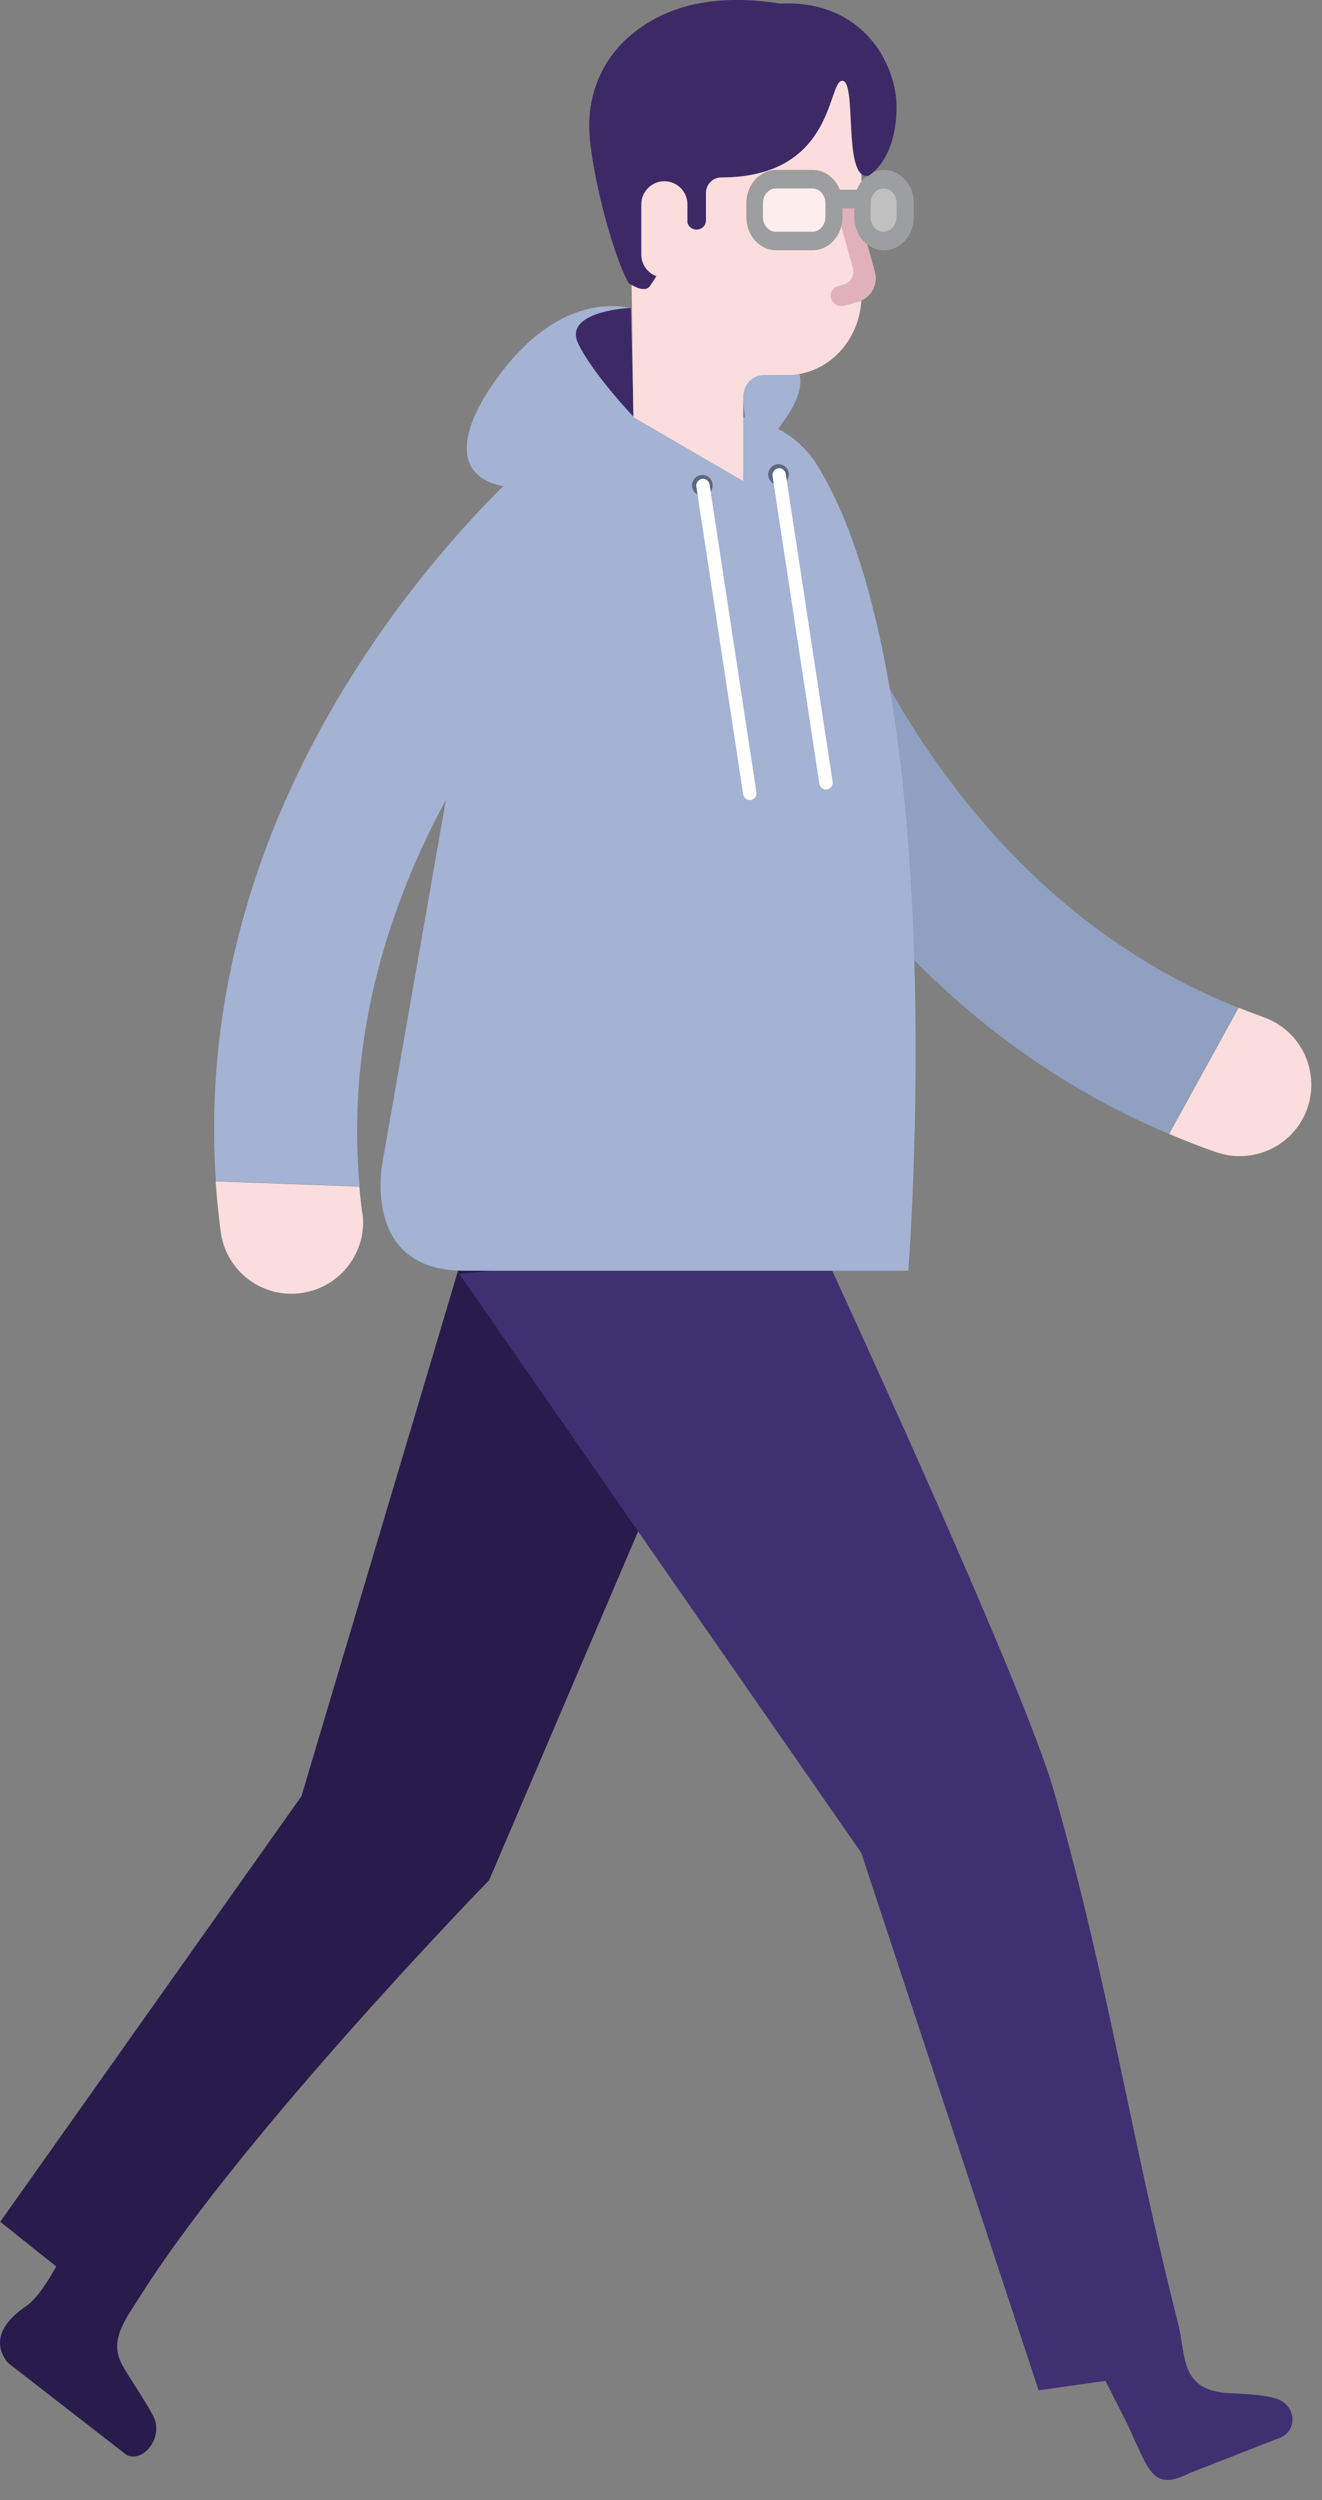 <svg width="55" height="104" viewBox="0 0 55 104" fill="none" xmlns="http://www.w3.org/2000/svg">
<rect x="0" y="0" width="55" height="104" fill="#808080" stroke="none"/>
<g clip-path="url(#clip0_109_833)">
<path d="M52.56 42.31C54.11 42.85 54.93 44.55 54.39 46.1C53.95 47.37 52.72 48.15 51.44 48.09C51.16 48.08 50.88 48.02 50.6 47.93C49.93 47.7 49.28 47.44 48.64 47.17L51.53 41.92C51.87 42.05 52.21 42.18 52.56 42.31Z" fill="#FADDDC"/>
<path d="M29.73 17.36C31.33 17 32.92 18.01 33.28 19.61C33.32 19.78 37.18 36.22 51.52 41.92L48.63 47.17C31.9 40.1 27.65 21.72 27.47 20.91C27.12 19.31 28.13 17.73 29.73 17.37V17.36Z" fill="#8FA0C1"/>
<path d="M31.1 53.07L19.13 52.61L12.54 74.72L0.01 92.42L2.34 94.28C2.06 94.78 1.57 95.6 1.1 95.92C0.41 96.38 -0.49 97.25 0.32 98.28L5.28 102.13C6 102.44 6.77 101.38 6.41 100.58C6.17 100.05 5.35 98.87 5.08 98.37C4.53 97.32 5.19 96.53 5.91 95.39C10.24 88.6 20.35 78.21 20.35 78.21L31.09 53.07H31.1Z" fill="#291B4C"/>
<path d="M34.03 51.53L19.11 52.99L35.83 77.07L43.21 99.43L45.99 99.04L46.89 100.81C47.82 102.8 47.94 103.65 49.48 102.88L53.31 101.38C54.01 101.03 53.9 100.02 53.08 99.77C52.54 99.61 51.71 99.58 51.15 99.55C49.07 99.45 49.35 98 49.02 96.68C47.02 88.8 46.12 82.47 43.85 74.52C42.56 69.96 34.01 51.53 34.01 51.53H34.03Z" fill="#3F3072"/>
<path d="M37.79 52.86H19.32C15.59 52.86 15.78 49.56 15.87 48.6L20.02 24.87C20.02 20.71 22.43 17.33 25.96 17.33H30.31C31.81 17.33 33.23 18.09 34.01 19.37C39.68 28.63 37.79 52.86 37.79 52.86Z" fill="#A4B2D3"/>
<path d="M15.08 50.45C15.3 52.08 14.15 53.57 12.52 53.79C11.18 53.97 9.93 53.23 9.41 52.05C9.3 51.8 9.22 51.52 9.18 51.23C9.09 50.52 9.02 49.83 8.97 49.14L14.95 49.36C14.98 49.72 15.02 50.09 15.07 50.45H15.08Z" fill="#FADDDC"/>
<path d="M27.07 18.84C28.11 20.11 27.92 21.98 26.66 23.02C26.53 23.13 13.58 33.98 14.96 49.35L8.98 49.13C7.76 31.01 22.26 18.94 22.9 18.41C24.17 17.37 26.04 17.56 27.08 18.83L27.07 18.84Z" fill="#A4B2D3"/>
<path d="M26.26 12.81C26.04 12.81 23.24 11.95 20.47 16.03C18.75 18.55 19.1 20.3 21.82 20.3C24.54 20.3 26.7 19.86 28.03 20.23L32.89 20.79L31.32 19.37L26.37 17.35L26.26 12.82V12.81Z" fill="#A4B2D3"/>
<path d="M26.26 12.81C25.89 12.81 23.46 13.03 24.05 14.28C24.64 15.53 26.36 17.34 26.36 17.34L26.25 12.81H26.26Z" fill="#3E2967"/>
<path d="M29.22 20.62C29.457 20.62 29.65 20.427 29.65 20.19C29.65 19.953 29.457 19.76 29.22 19.76C28.983 19.76 28.79 19.953 28.79 20.19C28.79 20.427 28.983 20.62 29.22 20.62Z" fill="#5B6882"/>
<path d="M31.24 33.28C31.09 33.3 30.95 33.2 30.92 33.05L28.97 20.24C28.95 20.09 29.05 19.95 29.2 19.92C29.35 19.89 29.49 20 29.52 20.15L31.47 32.96C31.49 33.11 31.39 33.25 31.24 33.28Z" fill="white"/>
<path d="M32.39 20.17C32.627 20.17 32.82 19.977 32.82 19.74C32.82 19.503 32.627 19.31 32.39 19.31C32.153 19.31 31.96 19.503 31.96 19.74C31.96 19.977 32.153 20.17 32.39 20.17Z" fill="#5B6882"/>
<path d="M34.41 32.84C34.26 32.86 34.12 32.76 34.09 32.61L32.14 19.8C32.12 19.65 32.22 19.51 32.37 19.48C32.52 19.45 32.66 19.56 32.69 19.71L34.64 32.52C34.66 32.67 34.56 32.81 34.41 32.84Z" fill="white"/>
<path d="M31.32 19.37C31.48 19.33 32.32 17.9 32.56 17.58C32.8 17.26 33.7 16.02 33.09 15.2C32.48 14.38 31.13 14.01 30.82 14.38C30.51 14.75 31.32 19.37 31.32 19.37Z" fill="#A4B2D3"/>
<path d="M26.16 3H35.84V12.3C35.84 14.12 34.46 15.6 32.76 15.6H31.78C31.3 15.6 30.92 16.01 30.92 16.53V20.01L26.35 17.35L26.16 3.01V3Z" fill="#FADDDC"/>
<path d="M35.09 12.73L35.69 12.56C36.23 12.41 36.55 11.84 36.4 11.3L35.57 8.34C35.51 8.11 35.27 7.98 35.05 8.05C34.83 8.12 34.69 8.35 34.76 8.57L35.48 11.13C35.57 11.44 35.39 11.76 35.08 11.84L34.87 11.9C34.64 11.96 34.51 12.2 34.58 12.42C34.65 12.64 34.88 12.78 35.1 12.71L35.09 12.73Z" fill="#E0B1BB"/>
<path opacity="0.5" d="M32.53 10.14H33.53C34.16 10.14 34.68 9.56 34.68 8.86C34.68 8.15 34.16 7.58 33.53 7.58H32.53C31.9 7.58 31.38 8.16 31.38 8.86C31.38 9.57 31.9 10.14 32.53 10.14Z" fill="white"/>
<path opacity="0.5" d="M37.01 10.14H36.49C37.12 10.14 37.64 9.56 37.64 8.86C37.64 8.15 37.12 7.58 36.49 7.58H37.01C36.38 7.58 35.86 8.16 35.86 8.86C35.86 9.57 36.38 10.14 37.01 10.14Z" fill="white"/>
<path d="M31.05 8.45V9.03C31.05 9.79 31.6 10.41 32.29 10.41H33.81C34.49 10.41 35.05 9.79 35.05 9.03V8.67H35.54V9.03C35.54 9.79 36.09 10.41 36.78 10.41C37.46 10.41 38.02 9.79 38.02 9.03V8.45C38.02 7.69 37.47 7.07 36.78 7.07C36.28 7.07 35.84 7.41 35.65 7.89H34.94C34.75 7.41 34.32 7.07 33.81 7.07H32.29C31.61 7.07 31.05 7.69 31.05 8.45ZM36.22 8.45C36.22 8.12 36.46 7.84 36.76 7.84C37.06 7.84 37.3 8.11 37.3 8.45V9.03C37.3 9.36 37.06 9.64 36.76 9.64C36.46 9.64 36.22 9.37 36.22 9.03V8.45ZM31.74 8.45C31.74 8.12 31.98 7.84 32.28 7.84H33.8C34.1 7.84 34.34 8.11 34.34 8.45V9.03C34.34 9.36 34.1 9.64 33.8 9.64H32.28C31.98 9.64 31.74 9.37 31.74 9.03V8.45Z" fill="#9C9E9F"/>
<path d="M24.54 5.71C24.39 4.23 24.9 2.74 25.98 1.7C27.35 0.38 29.44 -0.32 32.39 0.14C32.5 0.16 32.62 0.14 32.73 0.14C36.09 0.14 37.32 2.85 37.3 4.48C37.28 6.71 36.12 7.32 36.12 7.32C36.12 7.32 36.07 7.32 36.06 7.32C35.07 7.32 35.66 3.36 35.04 3.36C34.42 3.36 34.74 7.38 30.01 7.38C29.65 7.38 29.37 7.67 29.37 8.02V9.17C29.37 9.38 29.2 9.55 28.98 9.55C28.76 9.55 28.59 9.38 28.59 9.17C28.59 8.96 27.67 11.06 27.02 11.92C26.79 12.22 26.16 11.78 26.16 11.78C25.76 11.17 24.8 8.27 24.53 5.73L24.54 5.71Z" fill="#3E2967"/>
<path d="M28.6 8.5C28.6 7.97 28.17 7.54 27.64 7.54C27.11 7.54 26.68 7.97 26.68 8.5V10.59C26.68 11.12 27.11 11.55 27.64 11.55C28.17 11.55 28.6 11.12 28.6 10.59V8.5Z" fill="#FADDDC"/>
</g>
<defs>
<clipPath id="clip0_109_833">
<rect width="54.55" height="103.16" fill="white"/>
</clipPath>
</defs>
</svg>
